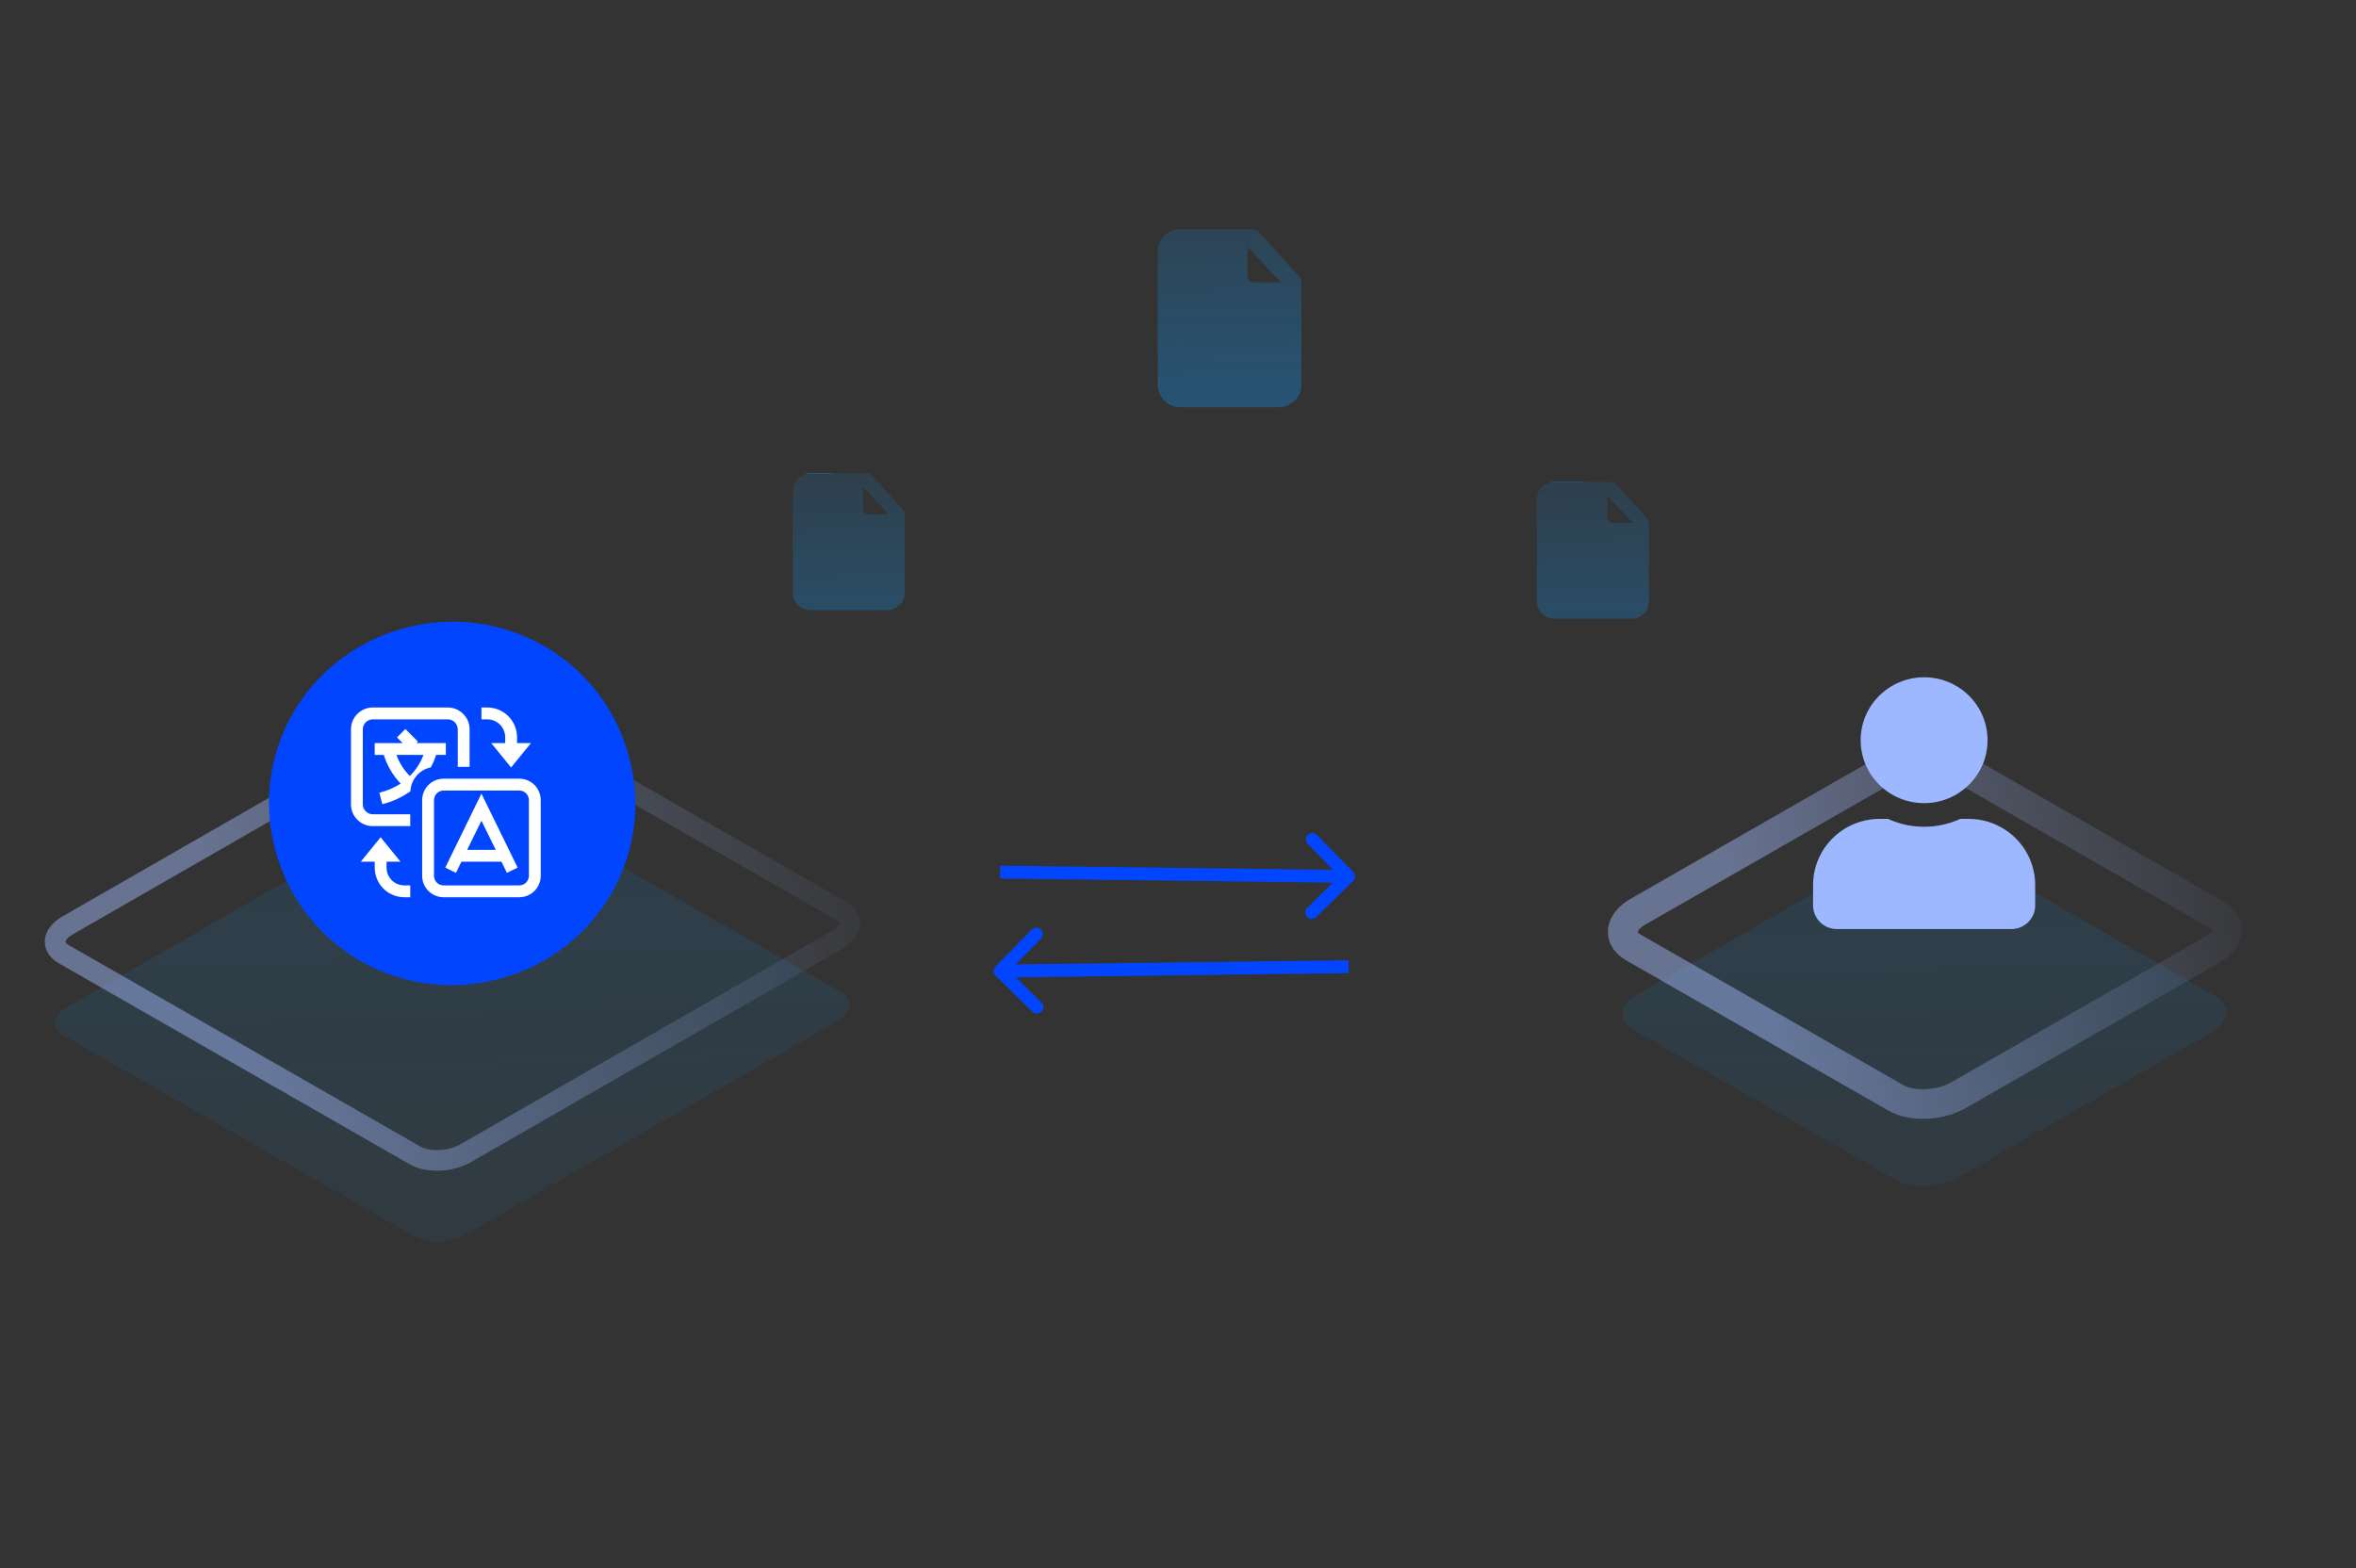 <svg width="368" height="245" viewBox="0 0 368 245" fill="none" xmlns="http://www.w3.org/2000/svg" xmlns:xlink="http://www.w3.org/1999/xlink">
	<rect x="0" y="0" width="368" height="245" fill="#333333" stroke="none"/>
	<desc>
			Created with Pixso.
	</desc>
	<defs>
		<linearGradient id="paint_linear_238_122_0" x1="70.676" y1="263.73" x2="65.598" y2="122.785" gradientUnits="userSpaceOnUse">
			<stop stop-color="#0D9AFF" stop-opacity="0.012"/>
			<stop offset="1" stop-color="#0D9AFF" stop-opacity="0.122"/>
		</linearGradient>
		<linearGradient id="paint_linear_238_123_0" x1="20.305" y1="169.484" x2="143.6" y2="138.295" gradientUnits="userSpaceOnUse">
			<stop offset="0.158" stop-color="#A5BDFF" stop-opacity="0.459"/>
			<stop offset="1" stop-color="#A5BDFF" stop-opacity="0"/>
		</linearGradient>
		<linearGradient id="paint_linear_238_132_0" x1="300.649" y1="238.266" x2="296.789" y2="131.227" gradientUnits="userSpaceOnUse">
			<stop stop-color="#0D9AFF" stop-opacity="0.012"/>
			<stop offset="1" stop-color="#0D9AFF" stop-opacity="0.122"/>
		</linearGradient>
		<linearGradient id="paint_linear_238_133_0" x1="261.491" y1="164.205" x2="357.309" y2="139.594" gradientUnits="userSpaceOnUse">
			<stop offset="0.158" stop-color="#A5BDFF" stop-opacity="0.459"/>
			<stop offset="1" stop-color="#A5BDFF" stop-opacity="0"/>
		</linearGradient>
		<linearGradient id="paint_linear_238_138_0" x1="192.056" y1="90.885" x2="191.138" y2="35.785" gradientUnits="userSpaceOnUse">
			<stop stop-color="#0D9AFF" stop-opacity="0.471"/>
			<stop offset="1" stop-color="#0D9AFF" stop-opacity="0.169"/>
		</linearGradient>
		<linearGradient id="paint_linear_238_141_0" x1="248.813" y1="117.597" x2="248.098" y2="75.281" gradientUnits="userSpaceOnUse">
			<stop stop-color="#0F9BFF" stop-opacity="0.38"/>
			<stop offset="1" stop-color="#0D9AFF" stop-opacity="0.122"/>
			<stop offset="1" stop-color="#0D9AFF" stop-opacity="0.522"/>
		</linearGradient>
		<linearGradient id="paint_linear_238_142_0" x1="132.583" y1="116.251" x2="131.867" y2="73.935" gradientUnits="userSpaceOnUse">
			<stop stop-color="#0F9BFF" stop-opacity="0.38"/>
			<stop offset="1" stop-color="#0D9AFF" stop-opacity="0.122"/>
			<stop offset="1" stop-color="#0D9AFF" stop-opacity="0.522"/>
		</linearGradient>
		<linearGradient id="paint_linear_238_144_0" x1="-21533.953" y1="-132" x2="-21592.215" y2="-132.5" gradientUnits="userSpaceOnUse">
			<stop stop-color="#0146FE"/>
			<stop offset="1" stop-color="#0146FE" stop-opacity="0"/>
		</linearGradient>
		<linearGradient id="paint_linear_238_145_0" x1="21900.777" y1="-119.5" x2="21959.039" y2="-120" gradientUnits="userSpaceOnUse">
			<stop stop-color="#0146FE"/>
			<stop offset="1" stop-color="#0146FE" stop-opacity="0"/>
		</linearGradient>
	</defs>
	<path id="Vector" d="M64.83 193.2L9.97 161.77C7.96 160.61 8.21 158.6 10.53 157.28L68.67 123.88C70.99 122.55 74.51 122.41 76.51 123.56L131.38 155C133.38 156.15 133.14 158.16 130.82 159.49L72.67 192.88C70.35 194.22 66.84 194.36 64.83 193.2Z" fill="url(#paint_linear_238_122_0)" fill-opacity="1" fill-rule="nonzero"/>
	<path id="Vector" d="M68.25 182.88C66.69 182.88 65.17 182.55 64.02 181.89L9.16 150.46C7.78 149.67 7 148.45 7 147.11C7 145.6 7.99 144.17 9.73 143.17L67.88 109.78C70.69 108.16 74.85 108.02 77.35 109.46L132.21 140.89C133.59 141.68 134.38 142.9 134.38 144.24C134.38 145.75 133.38 147.18 131.64 148.17L73.5 181.57C71.99 182.44 70.08 182.88 68.26 182.88L68.25 182.88ZM65.64 179.1C67.15 179.96 70.06 179.81 71.86 178.78L130 145.38C130.82 144.91 131.11 144.44 131.11 144.24C131.11 144.11 130.94 143.9 130.57 143.68L75.71 112.25C74.2 111.39 71.3 111.54 69.49 112.57L11.35 145.97C10.54 146.44 10.24 146.91 10.24 147.11C10.24 147.23 10.41 147.45 10.79 147.67L65.65 179.1L65.64 179.1Z" fill="url(#paint_linear_238_123_0)" fill-opacity="1" fill-rule="evenodd"/>
	<path id="Vector" d="M98.19 118.01C102.4 132.99 93.62 148.67 78.17 152.85C63.08 157.03 47.28 148.32 43.06 132.99C38.85 118.01 47.63 102.34 63.08 98.15C78.17 93.97 93.98 102.68 98.19 118.01Z" fill="#0146FE" fill-opacity="1" fill-rule="nonzero"/>
	<path id="Vector" d="M82.94 116.08L79.83 119.89L76.73 116.08L78.91 116.08L78.91 115.15C78.9 114.42 78.61 113.71 78.09 113.19C77.57 112.67 76.86 112.38 76.13 112.37L75.2 112.37L75.2 110.52L76.13 110.52C77.35 110.52 78.53 111.01 79.4 111.88C80.27 112.75 80.76 113.93 80.76 115.15L80.76 116.08L82.94 116.08ZM64.08 127.2L58.22 127.2C57.81 127.2 57.42 127.03 57.13 126.74C56.84 126.45 56.67 126.06 56.67 125.65L56.67 113.92C56.67 113.51 56.84 113.12 57.13 112.83C57.42 112.54 57.81 112.37 58.22 112.37L69.95 112.37C70.36 112.37 70.75 112.54 71.04 112.83C71.33 113.12 71.49 113.51 71.5 113.92L71.5 119.79L73.35 119.79L73.35 113.92C73.35 113.02 72.99 112.15 72.35 111.52C71.72 110.88 70.85 110.52 69.95 110.52L58.22 110.52C57.32 110.52 56.45 110.88 55.82 111.52C55.18 112.15 54.82 113.02 54.82 113.92L54.82 125.65C54.82 126.55 55.18 127.42 55.82 128.05C56.45 128.69 57.32 129.05 58.22 129.05L64.08 129.05L64.08 127.2ZM67.29 119.87C67.63 119.25 67.9 118.6 68.12 117.93L69.64 117.93L69.64 116.08L65.05 116.08L65.28 115.84L63.32 113.88L62.01 115.19L62.9 116.08L58.53 116.08L58.53 117.93L59.95 117.93C60.47 119.6 61.37 121.14 62.58 122.41C61.56 123.06 60.44 123.54 59.26 123.83L59.71 125.62C61.26 125.25 62.73 124.58 64.03 123.65C64.05 123.66 64.08 123.68 64.1 123.69C64.12 122.79 64.45 121.92 65.03 121.22C65.61 120.53 66.41 120.05 67.29 119.87ZM61.92 117.93L66.15 117.93C65.68 119.17 64.95 120.29 64.02 121.22C63.09 120.29 62.37 119.17 61.92 117.93ZM81.11 140.16L69.29 140.16C68.4 140.16 67.55 139.81 66.92 139.18C66.29 138.55 65.94 137.7 65.94 136.82L65.94 124.99C65.94 124.1 66.29 123.25 66.92 122.62C67.55 121.99 68.4 121.64 69.29 121.64L81.11 121.64C82 121.64 82.85 121.99 83.48 122.62C84.11 123.25 84.46 124.1 84.46 124.99L84.46 136.82C84.46 137.7 84.11 138.55 83.48 139.18C82.85 139.81 82 140.16 81.11 140.16ZM69.29 123.49C68.89 123.49 68.51 123.65 68.23 123.93C67.95 124.21 67.79 124.59 67.79 124.99L67.79 136.82C67.79 137.21 67.95 137.59 68.23 137.87C68.51 138.15 68.89 138.31 69.29 138.31L81.11 138.31C81.51 138.31 81.89 138.15 82.17 137.87C82.45 137.59 82.61 137.21 82.61 136.82L82.61 124.99C82.61 124.59 82.45 124.21 82.17 123.93C81.89 123.65 81.51 123.49 81.11 123.49L69.29 123.49ZM79.18 136.35L80.85 135.53L75.2 123.97L69.55 135.53L71.22 136.35L72.07 134.61L78.33 134.61L79.18 136.35ZM72.97 132.75L75.2 128.2L77.43 132.75L72.97 132.75ZM64.08 138.31L64.08 140.16L63.16 140.16C61.93 140.16 60.75 139.67 59.88 138.81C59.02 137.94 58.53 136.76 58.53 135.53L58.53 134.61L56.35 134.61L59.45 130.79L62.56 134.61L60.38 134.61L60.38 135.53C60.38 136.27 60.67 136.98 61.19 137.5C61.71 138.02 62.42 138.31 63.16 138.31L64.08 138.31Z" fill="#FFFFFF" fill-opacity="1" fill-rule="nonzero"/>
	<path id="Vector" d="M296.1 184.32L255.17 160.86C252.65 159.42 252.97 156.91 255.87 155.25L295.39 132.6C298.29 130.94 302.68 130.75 305.19 132.2L346.12 155.66C348.64 157.09 348.31 159.61 345.42 161.27L305.9 183.92C302.99 185.58 298.6 185.77 296.1 184.32Z" fill="url(#paint_linear_238_132_0)" fill-opacity="1" fill-rule="nonzero"/>
	<path id="Vector" d="M300.38 174.77C298.38 174.77 296.46 174.35 294.94 173.48L254 150.02C252.19 148.98 251.15 147.36 251.15 145.58C251.15 143.59 252.44 141.71 254.7 140.4L294.23 117.75C297.88 115.66 303.1 115.48 306.35 117.35L347.28 140.81C349.1 141.85 350.14 143.47 350.14 145.25C350.14 147.24 348.85 149.13 346.58 150.43L307.06 173.08C305.1 174.21 302.68 174.77 300.37 174.77L300.38 174.77ZM297.26 169.49C299.07 170.52 302.57 170.33 304.74 169.09L344.26 146.44C345.25 145.87 345.49 145.36 345.49 145.26C345.48 145.24 345.35 145.05 344.96 144.83L304.02 121.37C302.22 120.33 298.73 120.52 296.55 121.77L257.03 144.41C256.03 144.98 255.8 145.5 255.8 145.59C255.81 145.61 255.94 145.81 256.33 146.03L297.26 169.49Z" fill="url(#paint_linear_238_133_0)" fill-opacity="1" fill-rule="evenodd"/>
	<path id="Vector" d="M300.54 125.46C306.02 125.46 310.45 121.06 310.45 115.63C310.45 110.2 306.02 105.8 300.54 105.8C295.07 105.8 290.63 110.2 290.63 115.63C290.63 121.06 295.07 125.46 300.54 125.46ZM307.48 127.92L306.19 127.92C304.47 128.71 302.56 129.15 300.54 129.15C298.53 129.15 296.62 128.71 294.9 127.92L293.6 127.92C287.86 127.92 283.2 132.55 283.2 138.25L283.2 141.44C283.2 143.48 284.86 145.13 286.92 145.13L314.17 145.13C316.22 145.13 317.89 143.48 317.89 141.44L317.89 138.25C317.89 132.55 313.23 127.92 307.48 127.92Z" fill="#9DB8FF" fill-opacity="1" fill-rule="nonzero"/>
	<g opacity="0">
		<path id="Vector" d="M175.22 33L208.88 33L208.88 66.4L175.22 66.4L175.22 33Z" fill="#FFFFFF" fill-opacity="1" fill-rule="nonzero"/>
	</g>
	<path id="Vector" d="M202.91 43.2L196.68 36.24C196.55 36.1 196.39 35.98 196.21 35.9C196.03 35.82 195.84 35.78 195.64 35.78L184.42 35.78C183.95 35.77 183.49 35.86 183.06 36.03C182.63 36.2 182.23 36.46 181.9 36.78C181.57 37.1 181.3 37.49 181.12 37.91C180.93 38.34 180.83 38.8 180.83 39.26L180.83 60.14C180.83 60.6 180.93 61.06 181.12 61.48C181.3 61.91 181.57 62.29 181.9 62.61C182.23 62.94 182.63 63.19 183.06 63.36C183.49 63.54 183.95 63.62 184.42 63.62L199.68 63.62C200.15 63.62 200.61 63.54 201.04 63.36C201.48 63.19 201.87 62.94 202.2 62.61C202.54 62.29 202.8 61.91 202.99 61.48C203.17 61.06 203.27 60.6 203.27 60.14L203.27 44.13C203.27 43.79 203.14 43.45 202.91 43.2ZM194.86 38.56L200.1 44.13L195.9 44.13C195.75 44.12 195.6 44.08 195.47 44.02C195.34 43.96 195.22 43.87 195.13 43.76C195.03 43.64 194.96 43.52 194.91 43.38C194.86 43.24 194.85 43.09 194.86 42.95L194.86 38.56Z" fill="url(#paint_linear_238_138_0)" fill-opacity="1" fill-rule="nonzero"/>
	<g opacity="0">
		<path id="Vector" d="M231.98 79.28L265.64 79.28L265.64 112.69L231.98 112.69L231.98 79.28Z" fill="#FFFFFF" fill-opacity="1" fill-rule="nonzero"/>
	</g>
	<path id="Vector" d="M257.28 80.97L252.42 75.63C252.32 75.52 252.19 75.43 252.05 75.37C251.91 75.31 251.76 75.28 251.61 75.28L242.86 75.28C242.49 75.27 242.13 75.34 241.79 75.47C241.46 75.6 241.15 75.8 240.89 76.05C240.63 76.29 240.42 76.59 240.28 76.92C240.14 77.24 240.06 77.59 240.06 77.95L240.06 93.98C240.06 94.34 240.14 94.69 240.28 95.01C240.42 95.34 240.63 95.64 240.89 95.88C241.15 96.13 241.46 96.33 241.79 96.46C242.13 96.59 242.49 96.66 242.86 96.65L254.76 96.65C255.12 96.66 255.49 96.59 255.82 96.46C256.16 96.33 256.47 96.13 256.73 95.88C256.99 95.64 257.2 95.34 257.34 95.01C257.48 94.69 257.56 94.34 257.56 93.98L257.56 81.69C257.56 81.42 257.46 81.17 257.28 80.97ZM251 77.41L255.09 81.69L251.81 81.69C251.69 81.68 251.58 81.65 251.48 81.6C251.37 81.56 251.28 81.49 251.21 81.4C251.13 81.32 251.07 81.22 251.04 81.11C251 81.01 250.99 80.89 251 80.78L251 77.41Z" fill="url(#paint_linear_238_141_0)" fill-opacity="1" fill-rule="nonzero"/>
	<path id="Vector" d="M141.05 79.63L136.19 74.28C136.09 74.17 135.96 74.08 135.82 74.02C135.68 73.96 135.53 73.93 135.38 73.93L126.63 73.93C126.26 73.93 125.9 73.99 125.56 74.12C125.23 74.26 124.92 74.45 124.66 74.7C124.4 74.95 124.19 75.24 124.05 75.57C123.91 75.9 123.83 76.25 123.83 76.6L123.83 92.64C123.83 92.99 123.91 93.34 124.05 93.67C124.19 93.99 124.4 94.29 124.66 94.54C124.92 94.79 125.23 94.98 125.56 95.11C125.9 95.25 126.26 95.31 126.63 95.31L138.53 95.31C138.89 95.31 139.25 95.25 139.59 95.11C139.93 94.98 140.24 94.79 140.5 94.54C140.76 94.29 140.97 93.99 141.11 93.67C141.25 93.34 141.33 92.99 141.33 92.64L141.33 80.34C141.33 80.08 141.23 79.82 141.05 79.63ZM134.77 76.07L138.86 80.34L135.58 80.34C135.46 80.34 135.35 80.31 135.25 80.26C135.14 80.21 135.05 80.14 134.98 80.06C134.9 79.97 134.84 79.87 134.81 79.77C134.77 79.66 134.76 79.55 134.77 79.43L134.77 76.07Z" fill="url(#paint_linear_238_142_0)" fill-opacity="1" fill-rule="nonzero"/>
	<path id="Arrow 2" d="M208.21 135.87L204.26 131.84C203.87 131.43 203.87 130.81 204.28 130.41C204.68 130.02 205.31 130.03 205.7 130.43L211.35 136.2C211.75 136.6 211.74 137.23 211.34 137.63L205.59 143.25C205.19 143.65 204.56 143.64 204.17 143.24C203.77 142.83 203.78 142.21 204.18 141.81L208.19 137.88L156.21 137.24L156.23 135.23L208.21 135.87Z" fill="url(#paint_linear_238_144_0)" fill-opacity="1" fill-rule="evenodd"/>
	<path id="Arrow 3" d="M158.64 150.65L162.59 146.62C162.99 146.22 162.98 145.59 162.58 145.2C162.18 144.81 161.55 144.81 161.15 145.22L155.5 150.99C155.11 151.39 155.11 152.02 155.51 152.41L161.26 158.04C161.66 158.44 162.29 158.43 162.69 158.03C163.08 157.62 163.08 156.99 162.67 156.6L158.66 152.67L210.64 152.02L210.63 150.01L158.64 150.65Z" fill="url(#paint_linear_238_145_0)" fill-opacity="1" fill-rule="evenodd"/>
</svg>

